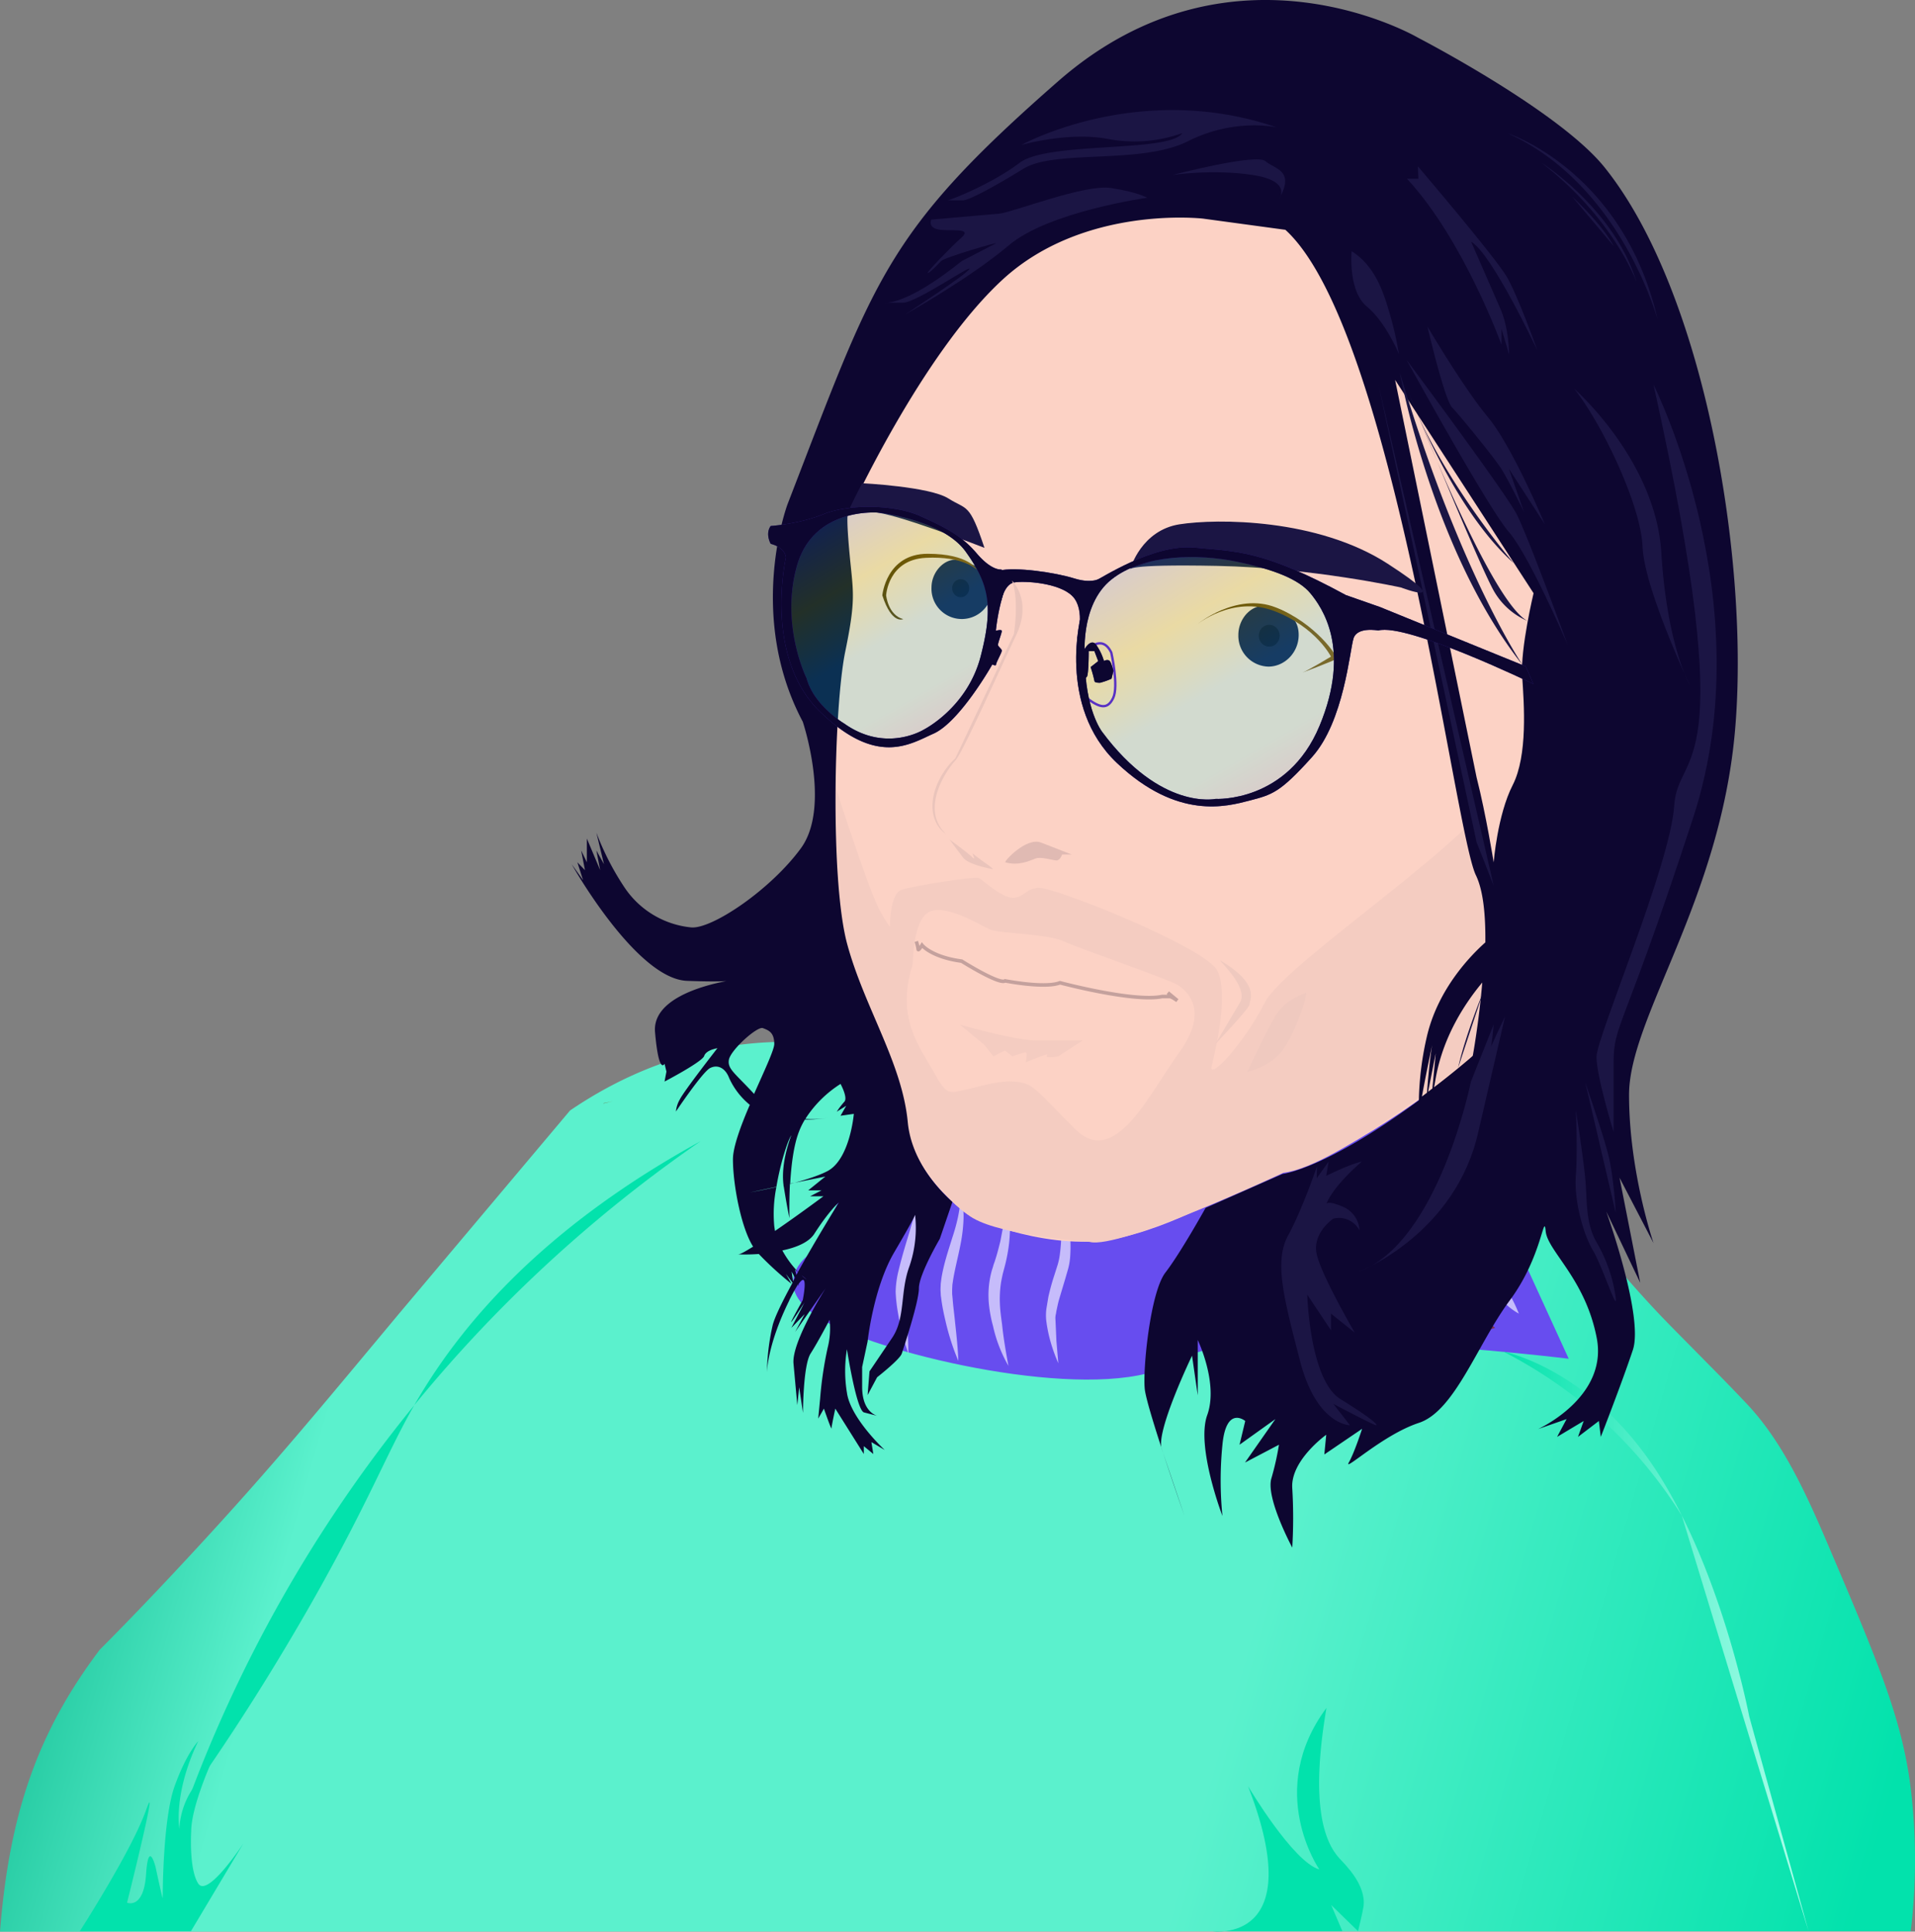 <svg xmlns="http://www.w3.org/2000/svg" xmlns:xlink="http://www.w3.org/1999/xlink" viewBox="0 0 806.3 813.25" xmlns:v="https://vecta.io/nano"><rect x="0" y="0" width="806.3" height="813.25" fill="#808080" stroke="none"/><defs><linearGradient id="A" x1="28.82" y1="543.64" x2="794.58" y2="763.29" gradientUnits="userSpaceOnUse"><stop offset="0" stop-color="#11bc92"/><stop offset=".15" stop-color="#5bf1cd"/><stop offset=".65" stop-color="#5bf1cd"/><stop offset="1" stop-color="#02e2ac"/></linearGradient><linearGradient id="B" x1="307.07" y1="580.54" x2="307.82" y2="580.11" gradientUnits="userSpaceOnUse"><stop offset="0" stop-color="#5c2f00"/><stop offset="1" stop-color="#964d00"/></linearGradient><linearGradient id="C" x1="254.28" y1="464.99" x2="257.56" y2="463.1" xlink:href="#B"/><linearGradient id="D" x1="633" y1="691.05" x2="761.5" y2="691.05" gradientUnits="userSpaceOnUse"><stop offset="0" stop-color="#02e2ac"/><stop offset="1" stop-color="#b3ffed"/></linearGradient><linearGradient id="E" x1="503.8" y1="268.54" x2="562.75" y2="268.54" xlink:href="#B"/><linearGradient id="F" x1="371.5" y1="246.95" x2="411.35" y2="246.95" xlink:href="#B"/><linearGradient id="G" x1="483.45" y1="233.09" x2="539.83" y2="330.74" gradientUnits="userSpaceOnUse"><stop offset="0" stop-color="#29abe2"/><stop offset=".28" stop-color="#8dff00"/><stop offset=".56" stop-color="#0ff"/><stop offset=".83" stop-color="#0ff"/><stop offset="1" stop-color="#29abe2"/></linearGradient><linearGradient id="H" x1="349.85" y1="218.44" x2="399.26" y2="304.03" xlink:href="#G"/><path id="I" d="M642.4 280.55l-61.4-25-14.3-5c-35.1-19.1-46.2-18.3-63.7-20s-39.9 13.3-42.2 14.2-5.6 14.1-5.6 14.1-10.4 38.3 15.1 62.4 46.2 18.3 55.8 15.8 12.8-3.3 26.3-18.3 15.9-45 17.5-50 10.4-3.3 10.4-3.3c12-3.3 65.3 22.5 65.3 22.5zm-86.8 25c-13.5 32.5-43.8 30.8-43.8 30.8s-23.1 5-47.8-28.3c0 0-7.2-9.2-7.2-30.8 0 0-2.4-22.5 11.2-33.3s36.7-10.8 52.6-7.5 26.3 7.5 31.1 13.3 17.4 23.3 3.9 55.8z"/><path id="J" d="M456 274.85c0-.8 3.2-6.7 5.6-3.3a23 23 0 0 1 3.2 6.7c0 0 1.6-.8 2.4 0s1.6 4.2 1.6 4.2l-.8 3.3a30.61 30.61 0 0 1-4.8 1.7c-.8 0-2.4 0-2.4-.8a55 55 0 0 0-1.6-5.8l3.2-2.5-1.6-4.2h-2.4s0 10-.8 10.8l-1.6 1.7z"/><path id="K" d="M419.3 265.55a85.14 85.14 0 0 1 3.2-15.8l-.8-10s-4 .8-10.4-6.7-12.8-10.8-23.9-15.8-30.3-5-40.6-.8-22.3 5-22.3 5c-2.4 3.3 0 7.5 0 7.5 6.4 1.7 6.4 5.8 6.4 5.8s-9.6 41.6 14.4 64.9 38 13.5 47.8 9.2c11.1-5 24.7-29.1 24.7-29.1s1.6.8 1.6 0 2.4-5 2.4-5.8-1.6-1.7-1.6-2.5 1.6-5 1.6-5.8-2.5-.1-2.5-.1zm-6.4 10.8c-5.6 21.6-23.9 30.8-23.9 30.8s-15.9 10-33.5-2.5c0 0-12.8-7.5-15.9-19.1 0 0-11.2-22.5-4-47.5s34.7-22.2 34.7-22.2 26.7 3 36.3 16.4 11.9 22.6 6.3 44.1z"/><path id="L" d="M421.6 252.85s1.3-6.8 5.3-7.6 19.1 0 24.7 5.8 1.9 18 1.9 18l10.4-25.9s-3.5 2.9-11.5.4-24.7-5-31.9-3.3z"/></defs><path d="M42 694.5C16.5 728.3 4 762.3 0 813.2l804.5-.2a251.73 251.73 0 0 0 0-60.1c-3.6-29.5-14.2-54.2-35.3-103.7-10-23.5-19.7-43.4-33.8-58.3-8.4-8.9-16.9-17.4-16.9-17.4-15.1-15.4-19.2-19.1-31.5-33-27.7-31.3-40-47.9-46.6-57.2-37.2-52.7-37.2-48.1-39.9-50.3-39-31.2-157.8 14.5-249.6 6.7-9-.8-26.2-2.7-48.8 1.6-27.5 5.2-48.6 17-62.1 26.2l-71.8 85.3c-32.7 39.2-52.7 63.5-83 96.4C67 669 51.8 684.7 42 694.5z" transform="translate(0 .05)" fill="url(#A)"/><path d="M374.7 444.55s-16.8 27.3-16.8 43.3-18.2 41.1-18.2 41.1-19.6 15.2 13.4 30.2 115.4 31.9 142.4 13.9 165-1 165-1l-81-177z" fill="#674def"/><path d="M558.5 719.05c-6.8 39.9-1.2 56.1 5.5 63.4 2.4 2.6 11.3 11.1 10.1 20.2-.4 2.7-2.3 10.4-2.3 10.4h0l-11.3-11 4.7 11h-54.7s41 6 15-61c0 0 19 32 30 35 0 0-23-33 3-68z" fill="#02e2ac"/><path d="M370.5 495.05c2.3 2.1 3.5 5.2 4.3 8.2a29.67 29.67 0 0 1 .7 9.4 56.51 56.51 0 0 1-4.8 18l-4.2 8.2a80.41 80.41 0 0 0-4 7.7c-.2.7-.5 1.3-.7 2l-.3 1-.2 1a31.76 31.76 0 0 0-.6 4.3 15.5 15.5 0 0 0 .1 4.3 7 7 0 0 0 1.8 3.9 5.22 5.22 0 0 1-1.9-1.4 13.73 13.73 0 0 1-1.3-2 18.56 18.56 0 0 1-1.3-4.6 25.72 25.72 0 0 1-.2-4.8l.1-1.2a5 5 0 0 1 .2-1.2 20.48 20.48 0 0 1 .5-2.4 54.53 54.53 0 0 1 3.5-8.7l3.9-8a80 80 0 0 0 5.5-16.5 41.1 41.1 0 0 0 .8-8.6 22.92 22.92 0 0 0-1.9-8.6z" fill="#7f324e"/><path d="M387.5 501.05a43.92 43.92 0 0 1 .5 8.9 87.77 87.77 0 0 1-1 8.8c-1 5.8-2.4 11.5-3.7 17.1l-.9 4.1a27.33 27.33 0 0 0-.5 4c-.1 2.8 0 5.6.1 8.5l.5 17.5a102.25 102.25 0 0 1-4.4-17.1 68.83 68.83 0 0 1-1-9 40.83 40.83 0 0 1 1.3-9.2c1.4-5.8 3.1-11.3 4.8-16.9l2.4-8.3c.8-2.8 1.3-5.5 1.9-8.4zm17 3a27 27 0 0 1 1.2 8.9 65.45 65.45 0 0 1-.9 8.9c-1 5.8-2.6 11.5-3.5 17l-.3 2-.1 2v1.9l.2 2.1c.2 2.8.6 5.7.9 8.6.6 5.8 1.3 11.6 1.5 17.5a99.64 99.64 0 0 1-5.4-16.8c-.7-2.9-1.3-5.8-1.7-8.7l-.3-2.2c0-.8-.1-1.6-.1-2.5l.1-2.4.3-2.3c1-6.1 2.9-11.6 4.6-17.1a78.36 78.36 0 0 0 2.3-8.3 61.38 61.38 0 0 0 1.2-8.6zm20 1a73.14 73.14 0 0 1 .4 18.1 70.8 70.8 0 0 1-1.6 9l-1.1 4.2s-.6 2.7-.8 4.1a47.29 47.29 0 0 0-.4 8.4c.1 2.8.5 5.7.9 8.6.6 5.9 1.6 11.6 2.7 17.6a59.19 59.19 0 0 1-6.5-16.8 54.94 54.94 0 0 1-1.7-9 38.93 38.93 0 0 1 1.1-14c.2-.8.5-1.5.7-2.3s.5-1.4.7-2.1c.9-2.7 1.6-5.5 2.3-8.3l3.3-17.5zm22-4a54.69 54.69 0 0 1 2.6 9l1.4 9.3a61.54 61.54 0 0 1 .1 9.6 27.45 27.45 0 0 1-.8 5l-1.3 4.5-2.6 8.7c-.4 1.4-.7 2.9-1 4.3-.2.8-.2 1.4-.4 2.1a7.41 7.41 0 0 0-.1 2.1l.4 9 .8 9.3a71.34 71.34 0 0 1-3.2-8.8 59 59 0 0 1-1.9-9.3 20.92 20.92 0 0 1 .1-5l.8-4.8a94.07 94.07 0 0 1 2.5-9.1l1.4-4.4a27.13 27.13 0 0 0 .9-4.1c.4-3 .6-6 .7-9l-.4-18.4zm193 52a26.22 26.22 0 0 1-7.1-5.7 42.53 42.53 0 0 1-5.3-7.3 49.73 49.73 0 0 1-3.8-8.1 27.67 27.67 0 0 1-1.8-8.9l5.4 7.1 4.5 7.3 4.2 7.5a60.33 60.33 0 0 1 3.9 8.1z" fill="#c6bcfb"/><path d="M629.5 559.05a8.06 8.06 0 0 1-5.3.3 11.16 11.16 0 0 1-4.7-3 9.42 9.42 0 0 1-2.2-5.1 8.83 8.83 0 0 1 .2-2.8 6.47 6.47 0 0 1 .4-1.3l.6-1.2a16.44 16.44 0 0 1 1.4 2.2c.5.7.7 1.3 1.2 1.9a34.57 34.57 0 0 0 2.2 3.1 23.67 23.67 0 0 0 2.7 2.8l3.5 3.1z" fill="#7f324e"/><path d="M506.2 91.55s-50.2-5.8-84.5 25.8-64.6 98.2-64.6 98.2-1.6-3.3 0 15 3.2 20-1.6 43.3-6.4 96.6.8 123.2 23.1 50 25.5 74.9 27.9 40.8 27.9 40.8 33.5 15 62.2 8.3 49.4-22.5 73.3-29.1 69.3-40 74.9-47.5 14.4-45 14.4-45l1.6-8.3s0 6.7 3.2 9.2 23.1 6.7 31.1-7.5 30.3-46.6 24.7-60.8-8.8-19.1-21.6-20.8-2.4-197.2-2.4-197.2z" fill="#fcd2c5"/><path d="M351.5 330.35s14.4 45.2 19.2 53.5 4 5.8 4 5.8 0-13.3 4.8-15 31.1-5.8 32.7-5 10.4 9.2 15.1 8.3 4-3.3 9.6-4.2 70.9 25 75.7 35-.8 33.3-2.4 40 13.5-9.2 22.3-26.6 94.8-72.4 100.4-94.1 14.3-5.8 14.3-5.8l-11 71.2-14.9 49.6c-1.2 1.6-57.7 48.1-80.9 50.7 0 0-69.2 32.5-81.6 29.1 0 0-36.4-2.5-49.1-10s-27.6-28.9-27.7-39.4-9.6-38.2-12.8-42.3-16.5-36.9-15.8-52.1-2.8-21.5-1.9-48.7z" fill="#f4ccc1"/><path d="M384.2 406.35c.3-.8 0-19.2 7.2-22.5s21.5 5.8 25.5 7.5 23.9 1.7 31.1 5 43.8 15.8 47.8 18.3 13.5 10.8.8 28.3-27.1 49.1-43.8 32.5-17.5-19.2-24.7-20-14.3 1.7-21.5 3.3-8 2.5-13.5-7.5-16.1-22.4-8.9-44.9z" fill="#fcd2c5"/><path d="M295 480.45a583.26 583.26 0 0 0-214.7 274.6c18.9-26.8 36.4-54.6 52.5-83.1 22.8-40.5 29.8-59.5 41.2-79.6 18.5-32.5 52.5-74.3 121-111.9z" fill="#02e2ac"/><g transform="translate(0 .05)"><path d="M306.8,580.2l1.2.3Z" fill="url(#B)"/><path d="M257.9,463.6l-3.8.8v.1Z" fill="url(#C)"/><path d="M633,569s35.4,6.6,63.5,48.8,40,104.8,40,104.8l25,90.5Q734.8,725.5,708.1,638A191.35,191.35,0,0,0,666,590.4,194.21,194.21,0,0,0,633,569Z" fill="url(#D)"/></g><path d="M675.5 70.35c-19.3-23.9-78.5-54.5-78.5-54.5s-78.1-45.8-151.4 18.3-77.3 83.3-114 178.1c0 0-17.5 46.6 6.4 91.6 0 0 12 35.8-.8 53.3s-37.5 34.1-46.2 33.3a38.26 38.26 0 0 1-27.9-16.6 114.16 114.16 0 0 1-12-23.3l3.2 13.3-3.2-5.8 1.6 8.3-5.6-13.3v10l-2.4-5 1.6 8.3-3.2-3.3 2.4 7.5-4.8-6.7s27.1 48.3 48.6 49.1c8 .3 13.2.3 16.5.1-10.5 2-31.2 7.8-30 21.5 1.6 18.3 4 13.3 4 13.3l.8 3.3-.8 4.2s15.9-8.3 16.7-10.8 5.6-3.3 5.6-3.3-14.3 18.3-15.9 21.7a12.26 12.26 0 0 0-1.6 5s11.2-16.7 14.4-18.3 6.4 0 8 4.2a31.21 31.21 0 0 0 8.7 11.3c-3.8 8.8-7.1 17.8-7.1 22.9 0 10.8 3.5 29 8.5 36.8-3.1 1.9-5.3 3.2-6.1 3.2-1.3 0 2.8.3 8.5-.1a137.48 137.48 0 0 0 13.8 12.6l-2.4-4.2 2.8 3.7c-4.2 7.7-7.6 14.6-8.4 18a96.74 96.74 0 0 0-2.4 20s0-11.5 9.4-30.5l.1-.3c1.1-2.2 2.3-4.4 3.6-6.5l.4.7-.2-.8c4.5-6.5 1.8 6.7 1.8 6.7s-5.6 10-4.8 9.2 5.6-8.3 5.6-8.3l-5.6 10.8 5.6-5.8-4 7.5 12.8-18.3s-14.3 22.4-13.5 31.6l1.6 17.5.8-7.5 1.6 10.8s0-20 3.2-25 8-14.2 8-14.2a32.93 32.93 0 0 1-.8 11.7 156.23 156.23 0 0 0-3.2 21.6l-.8 8.3 2.4-4.2s3.2 9.2 3.2 8.3 1.6-8.3 1.6-8.3l12 19.1v-3.3l4 3.3-.8-5 5.6 3.3s-14.4-13.3-15.9-24.1a56.19 56.19 0 0 1 0-18.3s4 25.8 7.2 26.6l5.4 1.4c-1.9-.7-6.2-3.2-6.2-12.2v-8.3l2.3-10.8s2.4-22.5 11.2-37.5 8.8-15.8 8.8-15.8a50 50 0 0 1-2.4 21.7c-4 10.8-1.6 21.6-7.2 30l-9.6 14.2-.8 10 4-7.5s9.6-7.5 10.4-10 7.2-21.7 7.2-27.5 8.8-20.8 8.8-20.8l5.3-15.5c-7.6-6.9-17.4-18.7-18.8-33.7-2.4-25-18.3-48.3-25.5-74.9s-5.6-99.9-.8-123.2 3.2-25 1.6-43.3 0-15 0-15 30.3-66.6 64.6-98.2 84.5-25.7 84.5-25.7l34.6 4.7c45.7 41.7 71.1 252.8 80.2 271.7 3.2 6.6 4.1 17.1 4 28.3-6.4 5.7-19.6 19.4-24.4 38.7a129.92 129.92 0 0 0-3.6 27.8c-39.5 29.1-57.4 31-57.4 31l-32.4 14.3s-10.5 18.9-16.9 27.2-9.6 40.8-8.7 49.1 16.7 53.3 16.7 53.3l-9.6-28.3c-2.4-7.5 12.8-39.1 12.8-39.1l2.4 16.7v-23.3s8.8 18.3 4 31.6 6.4 42.5 6.4 42.5a150.38 150.38 0 0 1 0-30c1.6-16.7 9.6-10 9.6-10l-2.4 10 15.1-10.8-12.8 18.3 14.3-7.5a116.41 116.41 0 0 1-3.2 14.2c-2.4 8.3 8.8 29.1 8.8 29.1a208.52 208.52 0 0 0 0-25c-.8-11.7 14.3-22.5 14.3-22.5l-.8 8.3 15.9-10.8s-3.2 10-5.6 14.2 14.3-11.7 29.5-16.7 24.7-33.3 38.3-51.6 14.3-37.5 15.1-29.1 16.7 20 21.5 45-24.7 38.3-24.7 38.3l12-4.2-4 7.5 11.2-6.7-2.4 6.7 8.8-6.7.8 6.7s8.8-22.5 13.5-36.6-11.2-58.3-11.2-58.3l14.3 30-8.7-44.2 14.3 27.5s-10.3-30-10.3-62.4 38.3-81.6 44.6-153.2-12.8-185-55-237.4zm-368.6 375.8c.8-4.2 12-14.2 14.3-13.3s4.8 1.7 4.8 6.7c0 2.4-4.2 11.3-8.5 21-8-8.7-11.3-10.5-10.6-14.4zm19.1 70.1a57.08 57.08 0 0 1 .9-16.5c-6.3 1.4-11.2 2.3-11.2 2.3l11.2-2.4c1.7-10.1 4.8-19.6 6.3-21.7 0 0-4.6 11.2-3.3 21l.8-.2-.8.2a1.27 1.27 0 0 0 .1.6c1.6 10 2.4 13.3 2.4 13.3s-.2-6.5.2-14.5l14.9-3-7.2 5.8h5.6l-4.8 2.5h5.6s-10.6 7.9-20.4 14.6l-.3-2zm7.9 23.2l-.6-4.1 1.4 2.6zm1.4-2.7l-.5-2.2 1.2 1a12.75 12.75 0 0 0-.7 1.2zm2.3.2l2 1.7a11.2 11.2 0 0 1-2-1.7zm-1.6-1.5a41.71 41.71 0 0 1-6.6-9c5.7-1.2 11-3.3 13.4-6.9 6.4-10 10.4-13.3 10.4-13.3s-9.3 15-17.2 29.2zm17.9-79.1s3.2 5.8 1.6 7.5a33.21 33.21 0 0 0-3.2 4.2l4-2.5-2.4 4.2 5.6-.8s-1.6 19.1-11.1 24.1c-3.8 2-9.9 3.9-15.7 5.4.4-7.4 1.4-16.1 3.7-22a30.15 30.15 0 0 1 2.5-5.1 69.94 69.94 0 0 0 10.2-.7 47.86 47.86 0 0 1-10 .4 48.28 48.28 0 0 1 14.8-14.7zm247.4 3.3l3.2-16.2-1.4 14.8zm1.7-19.6c-1.1 6.4-1.8 15.2-2.2 20l-2.1 1.6c1.6-9.1 4.3-21.6 4.3-21.6zm.8 17.7c.3-1.4.5-2.8.8-4.4 3.3-17.6 12.5-31.3 19.5-39.7-1.4 16.7-4 30.9-4 30.9a366.55 366.55 0 0 1-16.3 13.2z" fill="#0d0630"/><path d="M561.4 513.05s-9 6-7 15 16 33 16 33l-10-8v7l-10-15s1 36 14 44 16 11 15 11-18-9-18-9l7 9s-14 0-21-27-11-42-5-53 12.1-29 12.1-29l-.1 5 5-7-1 6s10-5 15-6c0 0-12 10-15 18 0 0 0-2 7 1a11.36 11.36 0 0 1 7 10 9.69 9.69 0 0 0-11-5z" fill="#1b1544"/><path d="M587.4 159.95l34.3 167.3c4 15.7 7.2 35.8 7.2 35.8s1.6-20 8-32.5 4.8-34.1 4-45.8 4.8-35 4.8-35z" fill="#fcd2c5"/><path d="M592.6 163.65s17.7 49.3 44.7 73.4c0 0-31.9-36.9-44.7-73.4zm-3.2-6.7s13.5 74.9 51.8 123.2c0 0-26.3-38.2-51.8-123.2zm2.8-5.5s34.3 62.4 43 72.4 24.8 47.5 24.8 47.5-16.7-45.8-21.5-55-46.3-64.9-46.3-64.9zm-11.9 10l41.4 193.1 7.2 18.3-48.6-211.4zm-11.2-55.7s-1.6 16.7 6.4 23.3 13.5 20 13.5 20a147.9 147.9 0 0 0-4-17.5c-2.3-7.5-5.5-19.2-15.9-25.8zm31.9 31.7s7.2 30.8 10.4 34.1 17.5 20.8 20.7 25.8 9.6 18.3 9.6 18.3l-6.4-18.3 15.1 23.3s-13.5-32.5-23.9-45-25.5-38.2-25.5-38.2zm-183.3 109.9c0-7.4-5.8-8.6-12.4-11.2-6.4-2.5-13.1 3.9-13.1 11.2a12.76 12.76 0 1 0 25.5 0zm129.1 20c0-7.4-5.2-10.4-12.3-12.1-6.9-1.6-13.1 4.7-13.1 12.1a13 13 0 0 0 12.7 13.3h.1c6.9-.1 12.6-6.1 12.6-13.3z" fill="#1b1544"/><g transform="translate(0 .05)"><path d="M503.8 263s15.1-12.5 32.7-5.8 23.9 19.2 23.9 19.2-9.6 5.8-12 6.7 13.5-5 14.3-5.8-8.8-15-25.5-21.6-33.4 7.3-33.4 7.3z" fill="url(#E)"/><path d="M411.3 239.8s-5.6-5.8-21.5-5-16.7 15.8-16.7 15.8.8 8.3 7.2 10c0 0-4.8 2.5-8.8-10 0 0 1.6-17.5 19.1-17.5s20.7 6.7 20.7 6.7z" fill="url(#F)"/></g><path d="M475.9 239.85c0-.8 4.8-16.6 20.7-19.1s58.2-2.5 87.7 16.6 5.6 10 5.6 10-37.5-8.3-77.3-9.1-36.7 1.6-36.7 1.6zm-61.4-9.2s-38.3-15-47-15-10.4.8-10.4 0 5.9-12.2 5.9-12.2 28.4 1.4 36.3 6.4 8.8 1.6 15.2 20.8z" fill="#1b1544"/><path d="M385.8 396.35a19.81 19.81 0 0 1 .8 3.3c0 .8 1.6-1.7 1.6-1.7s4 5 16.7 6.7c0 0 15.9 10 18.3 8.3 0 0 16.7 3.3 23.1.8 0 0 31.1 8.3 43 5.8h3.2c.8 0 3.2 1.7 3.2 1.7l-4-3.3" fill="none" stroke-miterlimit="10" stroke="#c4a19d" stroke-width="1.5"/><path d="M423.3 363.05c-.8-.2 8.8-10.8 15.1-8.3l12.8 5h-4s-.8 2.5-2.4 2.5-6.4-1.7-8.8-.8-7.1 3.2-12.7 1.6z" fill="#e0bab3"/><path d="M550 417.95s-8 2.5-12 8.3-12.8 25-12.8 25 8-1.7 13.5-7.5 11.3-22.4 11.3-25.8z" fill="#efc9bf"/><g fill="#0d0630"><ellipse cx="534.4" cy="267.65" rx="4.4" ry="4.6"/><ellipse cx="404.5" cy="247.65" rx="3.6" ry="3.8"/></g><path d="M514.1 404.55c-2.5-1.5 12 10.8 8 17.5l-10.4 17.5s14.4-15 14.4-16.7 4.8-8.3-12-18.3z" fill="#efc9bf"/><g opacity=".17" transform="translate(0 .05)"><path d="M460.2 252.1s-6.3 18.8-5.5 28.8 7.2 29.1 12 33.3 23.9 22.5 31.1 22.5 35.9 1.7 44.6-8.3 23.9-38.3 23.9-48.3-8.8-30-8.8-30-20.7-10.8-29.5-14.1-32.7-3.3-32.7-3.3l-24.7 8.3s-10.4 4.2-10.4 7.5v3.6z" fill="url(#G)"/><path d="M334.4 230.1l18.3-13.3 18.3-1.7 16.7 3.3s12.8 6.7 16.7 10 15.1 16.6 13.5 21.6-1.6 33.3-5.6 35-15.1 24.1-25.5 25-24.7 10.8-46.2-17.5c.2 0-16.6-30.7-6.2-62.4z" fill="url(#H)"/></g><path d="M457.5 273.95s6.4-7.5 10.4.8c0 0 3.2 14.1.8 19.1s-5.6 4.2-11.2 0 0-19.9 0-19.9z" fill="none" stroke-miterlimit="10" stroke="#5932c4"/><path d="M404.1 431.35s23.1 6.7 32.7 6.7h19.1l-10.4 6.7s-4.8.8-4.8 0 .8-.8 0-.8-8.8 3.3-8.8 3.3.8-4.2 0-4.2a36.18 36.18 0 0 0-5.6 1.7l-3.2-2.5-4.8 2.5-4-5z" fill="#f4ccc1"/><path d="M483 83.25s-41.4 5.8-58.2 20-43.8 29.2-43.8 29.2 25.5-16.6 27.1-19.1-22.3 14.1-27.9 14.1h-8s8.8 1.7 32.7-17.5l14.4-7.5c1.6-.8-21.5 5.8-23.1 7.5s-4.8 5-5.6 5 9.6-10.8 14.3-15-4.8-2.5-9.6-3.3-3.2-4.2-3.2-4.2l28.7-2.5c6.4-.8 35.9-12.5 47-10.8s15.2 4.1 15.2 4.1zm136.3 372.2s-13.5 67.4-47 79.9c0 0 40.7-15.8 50.2-59.1l11.2-48.3s-7.2 15-6.4 14.2 1.6-10.8 1.6-10.8zM597 70.05s32.7 38.3 37.5 46.6 12.8 30.9 12.8 30.9-19.1-40.8-27.9-45.8l12 27.5c4 8.4 4 20 4 20l-3.2-10.8v6.7s-15.9-44.1-39.8-69.9h4.8z" fill="#1b1544"/><g fill="#38268e"><use xlink:href="#I"/><use xlink:href="#J"/><use xlink:href="#K"/><use xlink:href="#L"/></g><g fill="#0d0630"><use xlink:href="#I"/><use xlink:href="#J"/><use xlink:href="#K"/><use xlink:href="#L"/></g><path d="M538.7 83.45s5.3-7.3-11.4-9.8-33.5 0-33.5 0 35.1-9.2 39-5.8 12.5 3.8 5.9 15.6z" fill="#1b1544"/><path d="M426.1 244.45s8.8 8.3 1.6 23.3-22.3 49.1-25.5 52.5-15.1 20-4 30.8c0 0-5.6-3.3-5.6-11.7s5.6-16.6 9.6-20l24.7-52.4c-.1-.1 2.4-13.5-.8-22.5zm-26.3 109s8 5.8 9.6 7.5 0-1.7 0-1.7 3.2 2.5 5.6 4.2a25.12 25.12 0 0 1 3.2 2.5s-10.4-1.7-12.8-5l-5.6-7.5z" fill="#eac4bb"/><g fill="#1b1544"><path d="M696.2 161.95s46.3 91.6 16.7 182.3-33.5 86.6-33.5 103.2v29.1s-7.2-23.3-7.2-31.6 31.1-80.8 32.7-105.7 28.8-8.3-8.7-177.3zm-28.7 293.9s7.2 20.8 9.6 30 3.2 24.8 3.2 24.8z"/><path d="M663.5 467.45s3.2 20 4 29.1 0 18.3 4.8 26.6a62.73 62.73 0 0 1 8 23.3c.8 6.7-5.6-13.3-9.6-20s-8-20.8-7.2-31.6 0-27.4 0-27.4z"/></g><path d="M80.5 771.05s-1 16 3 22 19-17 19-17l-22.1 37H33.6s21.9-34 27.9-51-8 39-8 39 7 3 8-12 4-3 4-3 3 14 3 13 0-33 5-47 10-19 10-19-10 19-8 37a33.45 33.45 0 0 1 5-16c5-8 8-11 8-11s-8 18-8 28z" fill="#02e2ac"/><path d="M662.8 163.65s34.3 30 36.7 69.1 12 55.8 12 55.8-19.2-40.8-19.9-58.3-16.9-51.6-28.8-66.6zm-27.9-107.5s48.6 15.8 63 78.2c-.1.1-15.2-56.5-63-78.2zm14.3 12.5s30.3 19.1 39.8 49.9c0 .1-9.5-26.5-39.8-49.9zm12.8 14.2s12 10.8 17.5 20.8zm-124.4-29.2s-17.5-4.2-37.4 5.8-55.8 3.3-69.3 11.6-23.1 13.3-25.5 13.3H399c.8 0 18.3-6.7 30.3-15.8s63-4.2 68.5-12.5a59.88 59.88 0 0 1-31.1 2.5c-16.7-3.3-36.7 2.5-36.7 2.5s49.5-27.4 107.6-7.4zm86.9 363.9s-7.6 18.5-10.6 32.1zm-28.9-246.4s32.1 82.4 47.6 90.3a29.8 29.8 0 0 1-13.9-12.1c-5.6-9.2-33.7-78.2-33.7-78.2z" fill="#1b1544"/></svg>
